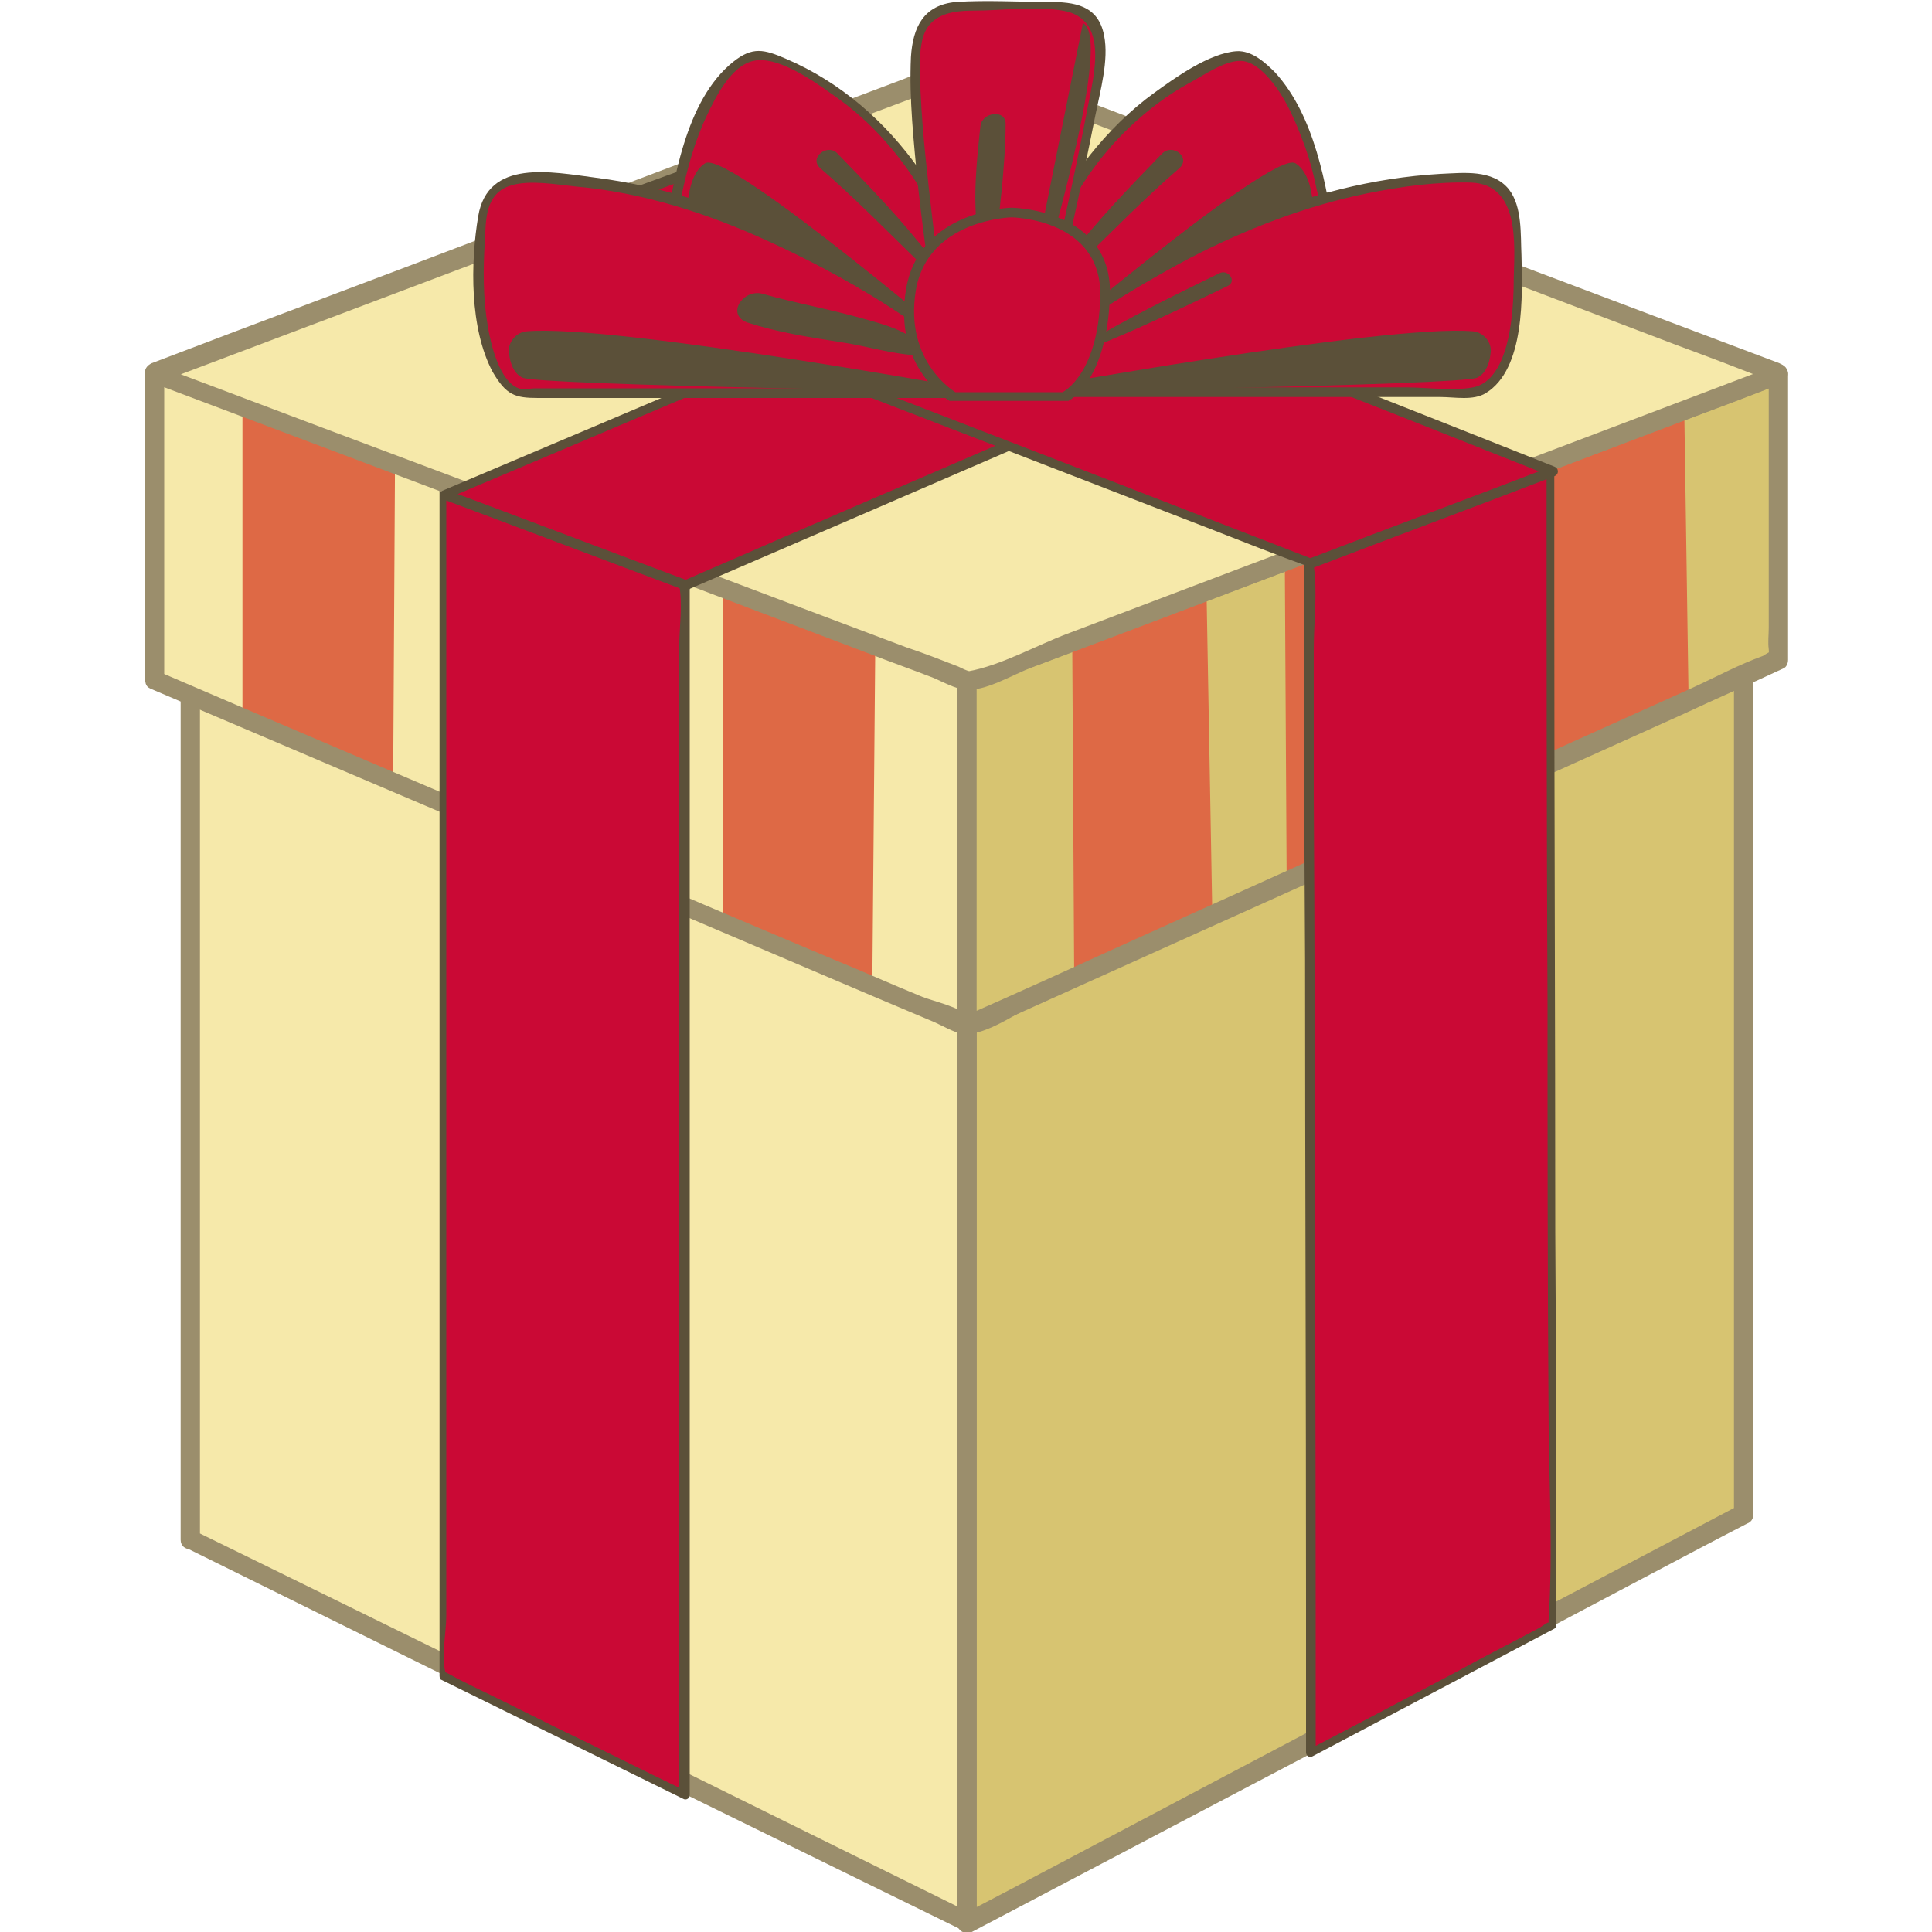 <?xml version="1.0" encoding="utf-8"?>
<!-- Generator: Adobe Illustrator 21.1.0, SVG Export Plug-In . SVG Version: 6.00 Build 0)  -->
<svg version="1.1" id="Layer_1" xmlns="http://www.w3.org/2000/svg" xmlns:xlink="http://www.w3.org/1999/xlink" x="0px" y="0px"
	 viewBox="0 0 200 200" style="enable-background:new 0 0 200 200;" xml:space="preserve">
<style type="text/css">
	.st0{fill:#F6E9AA;}
	.st1{fill:#D7C471;}
	.st2{display:none;fill:#AF4631;}
	.st3{display:none;fill:#B5A57C;}
	.st4{display:none;fill:#877651;}
	.st5{fill:#9B8E6C;}
	.st6{fill:#DE6945;}
	.st7{fill:#CA0935;}
	.st8{fill:#5B5039;}
</style>
<g>
	<g>
		<polygon class="st0" points="19.7,159.3 100.1,199 100.1,69.9 19.7,39.6 		"/>
		<polygon class="st1" points="180.4,156.7 100.1,199 100.1,69.9 180.4,39.6 		"/>
	</g>
	<g>
		<polygon class="st2" points="180.4,156.7 100.1,199 100.1,185.7 180.4,147.5 		"/>
	</g>
	<polygon class="st3" points="18.7,79.4 100.3,119.3 181.4,79.2 181.4,56.1 18.7,60.1 	"/>
	<polygon class="st4" points="100.3,119.3 181.4,79.2 181.4,56.1 99.3,58.1 	"/>
	<path class="st5" d="M19.2,160.2c23.5,11.6,46.9,23.2,70.4,34.7c3.3,1.6,6.7,3.3,10,4.9c0.7,0.3,1.5-0.1,1.5-0.9
		c0-14.5,0-29,0-43.5c0-23.2,0-46.5,0-69.7c0-5.3,0-10.6,0-15.9c0-0.5-0.3-0.8-0.7-1c-23.5-8.7-47-17.6-70.4-26.4
		c-3.3-1.3-6.7-2.5-10-3.8c-0.6-0.2-1.3,0.4-1.3,1c0,13.5,0,26.9,0,40.4c0,21.5,0,43,0,64.5c0,5,0,9.9,0,14.9c0,1.3,2,1.3,2,0
		c0-13.5,0-26.9,0-40.4c0-21.5,0-43,0-64.5c0-5,0-9.9,0-14.9c-0.4,0.3-0.8,0.6-1.3,1c23.5,8.8,46.9,17.7,70.4,26.5
		c3.3,1.3,6.7,2.5,10,3.8c-0.2-0.3-0.5-0.6-0.7-1c0,14.5,0,29,0,43.5c0,23.2,0,46.5,0,69.7c0,5.3,0,10.6,0,15.9
		c0.5-0.3,1-0.6,1.5-0.9c-23.5-11.6-46.9-23.2-70.4-34.7c-3.3-1.6-6.7-3.3-10-4.9C19.1,157.9,18.1,159.6,19.2,160.2z"/>
	<path class="st5" d="M179.9,155.9c-23.4,12.3-46.8,24.6-70.2,37c-3.4,1.8-6.8,3.6-10.1,5.3c0.5,0.3,1,0.6,1.5,0.9
		c0-14.5,0-29,0-43.5c0-23.2,0-46.5,0-69.7c0-5.3,0-10.6,0-15.9c-0.2,0.3-0.5,0.6-0.7,1c23.5-8.8,46.9-17.7,70.4-26.5
		c3.3-1.3,6.7-2.5,10-3.8c-0.4-0.3-0.8-0.6-1.3-1c0,13.1,0,26.3,0,39.4c0,21.1,0,42.2,0,63.2c0,4.8,0,9.7,0,14.5c0,1.3,2,1.3,2,0
		c0-13.1,0-26.3,0-39.4c0-21.1,0-42.2,0-63.2c0-4.8,0-9.7,0-14.5c0-0.6-0.6-1.2-1.3-1c-23.5,8.8-46.9,17.7-70.4,26.5
		c-3.3,1.3-6.7,2.5-10,3.8c-0.4,0.2-0.7,0.5-0.7,1c0,14.5,0,29,0,43.5c0,23.2,0,46.5,0,69.7c0,5.3,0,10.6,0,15.9
		c0,0.8,0.8,1.2,1.5,0.9c23.4-12.3,46.8-24.6,70.2-37c3.4-1.8,6.8-3.6,10.1-5.3C182,157,181,155.3,179.9,155.9z"/>
	<g>
		<polygon class="st0" points="16.1,70.5 100.1,106.2 184.1,68.4 184.1,38.8 100.1,7.1 16.1,38.8 		"/>
		<polygon class="st6" points="90.6,67.7 74.8,61.1 74.8,95.5 90.3,102.1 		"/>
		<polygon class="st6" points="40.9,46.4 25.1,39.8 25.1,74.3 40.7,80.8 		"/>
		<path class="st5" d="M15.6,71.3c24.9,10.6,49.8,21.2,74.7,31.8c2.1,0.9,4.3,1.8,6.4,2.7c0.9,0.4,1.9,1,2.8,1.2
			c2.1,0.4,5.4-1.9,7.2-2.8c14.3-6.5,28.6-12.9,42.9-19.4c11.6-5.2,23.2-10.5,34.8-15.7c0.3-0.1,0.5-0.5,0.5-0.9
			c0-9.9,0-19.7,0-29.6c0-0.5-0.3-0.8-0.7-1c-24.7-9.3-49.3-18.6-74-27.9c-2.3-0.9-4.5-1.7-6.8-2.6c-0.9-0.3-2.1-1.1-3.1-1.2
			c-2.1-0.2-4.9,1.6-6.8,2.3c-14.4,5.4-28.8,10.9-43.2,16.3c-11.5,4.4-23.1,8.7-34.6,13.1c-0.4,0.2-0.7,0.5-0.7,1
			c0,10.6,0,21.1,0,31.7c0,1.3,2,1.3,2,0c0-10.6,0-21.1,0-31.7c-0.2,0.3-0.5,0.6-0.7,1c24.5-9.2,49-18.5,73.5-27.7
			c3.2-1.2,6.9-3.3,10.3-3.9c0.5-0.1-0.7-0.1-0.2,0c0.4,0.1,0.8,0.3,1.2,0.5c1.7,0.7,3.5,1.3,5.2,2c14.5,5.5,28.9,10.9,43.4,16.4
			c11.3,4.3,22.7,8.6,34,12.8c-0.2-0.3-0.5-0.6-0.7-1c0,7.8,0,15.6,0,23.4c0,1.6,0,3.2,0,4.8c0,2-0.1,0.6,0.4,0.6
			c-1.1,0-3,1.3-4,1.8c-16,7.2-32,14.4-48,21.6c-7.8,3.5-15.7,7.1-23.5,10.6c-2.3,1-4.5,2-6.8,3.1c-0.3,0.1-1.1,0.3-1.4,0.6
			c-0.2,0.3,0.9,0.5,0.5,0c-0.7-0.9-3.7-1.6-4.7-2c-3.2-1.3-6.3-2.7-9.5-4c-8.8-3.7-17.5-7.4-26.3-11.2C45.4,81.9,31,75.8,16.6,69.6
			C15.4,69.1,14.4,70.8,15.6,71.3z"/>
	</g>
	<g>
		<polygon class="st1" points="100.1,106.2 184.1,68.4 184.1,38.8 100.1,70.6 		"/>
		<polygon class="st6" points="111.2,101.3 125.5,94.8 124.9,61.3 111,66.8 		"/>
		<polygon class="st6" points="133.2,92.1 147.5,85.7 146.9,52.2 133,57.6 		"/>
		<polygon class="st6" points="160.5,78.6 174.8,72.2 174.3,38.7 160.3,44.1 		"/>
		<path class="st5" d="M100.6,107.1C125.2,96,149.7,85,174.3,73.9c3.4-1.6,6.9-3.1,10.3-4.7c0.3-0.1,0.5-0.5,0.5-0.9
			c0-9.9,0-19.7,0-29.6c0-0.6-0.6-1.2-1.3-1c-24.5,9.3-49,18.5-73.5,27.8c-3.5,1.3-7,2.6-10.5,4c-0.4,0.2-0.7,0.5-0.7,1
			c0,11.9,0,23.8,0,35.6c0,1.3,2,1.3,2,0c0-11.9,0-23.8,0-35.6c-0.2,0.3-0.5,0.6-0.7,1c24.5-9.3,49-18.5,73.5-27.8
			c3.5-1.3,7-2.6,10.5-4c-0.4-0.3-0.8-0.6-1.3-1c0,8.8,0,17.5,0,26.3c0,0.7-0.1,1.5,0,2.2c0.1,0.6-0.3,1.2,0.2,0.6
			c0.6-0.8-0.5-0.1-0.8,0.1c-2.5,0.9-4.9,2.2-7.3,3.3c-19.5,8.8-39,17.6-58.5,26.4c-5.7,2.6-11.4,5.2-17.1,7.7
			C98.4,105.9,99.4,107.6,100.6,107.1z"/>
	</g>
	<g>
		<polygon class="st7" points="46,50.1 46,173.5 71,185.8 71,60.4 		"/>
		<path class="st8" d="M45.5,50.1c0,13.9,0,27.8,0,41.6c0,22.1,0,44.3,0,66.4c0,5.1,0,10.3,0,15.4c0,0.2,0.1,0.4,0.2,0.4
			c8.3,4.1,16.7,8.2,25,12.3c0.3,0.2,0.7,0,0.7-0.4c0-14.1,0-28.2,0-42.3c0-22.6,0-45.2,0-67.7c0-5.2,0-10.3,0-15.5
			c0-0.2-0.2-0.4-0.4-0.5c-8.3-3.4-16.7-6.9-25-10.3c-0.6-0.2-0.8,0.7-0.3,1c4.8,2,9.5,3.9,14.3,5.9c2.9,1.2,5.7,2.4,8.6,3.5
			c0.6,0.2,1.4,0.4,1.9,0.8c0.4,0.3-0.3-0.7-0.2-0.2c0.4,2.1,0,4.6,0,6.7c0,4.7,0,9.4,0,14.1c0,27.5,0,55,0,82.5c0,7.3,0,14.7,0,22
			c0.2-0.1,0.5-0.3,0.7-0.4c-4.6-2.2-9.1-4.5-13.7-6.7c-2.8-1.4-5.6-2.8-8.5-4.2c-0.8-0.4-1.6-0.8-2.3-1.2c-0.6-0.3-0.4-0.2-0.3,0.1
			c-0.6-1.6,0-4.4,0-6.1c0-4.5,0-9,0-13.5c0-27.3,0-54.6,0-81.8c0-7.3,0-14.6,0-21.9C46.5,49.4,45.5,49.4,45.5,50.1z"/>
	</g>
	<g>
		<polygon class="st7" points="160.6,47.2 160.7,168.2 135.7,181.4 135.6,57.5 		"/>
		<path class="st8" d="M160.1,47.2c0,19,0,37.9,0.1,56.9c0,13.8,0,27.5,0.1,41.3c0,7.4,0.5,15,0,22.4c0,0.1,0.1,0.4,0,0.5
			c0.3-0.8-0.5,0-1.1,0.3c-2.8,1.5-5.6,2.9-8.3,4.4c-5.1,2.7-10.2,5.4-15.4,8.1c0.2,0.1,0.5,0.3,0.7,0.4c0-19.1,0-38.2-0.1-57.3
			c0-13.9,0-27.8-0.1-41.8c0-5.1,0-10.2,0-15.2c0-2.8,0.4-5.9,0-8.6c0-0.2-0.1-0.6,0-0.8c0,0.1-0.7,0.4,0.2,0.1
			c2.6-0.7,5.3-2.2,7.8-3.2c5.6-2.3,11.1-4.6,16.7-6.9c0.6-0.2,0.3-1.2-0.3-1c-8.3,3.4-16.7,6.9-25,10.3c-0.2,0.1-0.4,0.2-0.4,0.5
			c0,13.9,0,27.9,0.1,41.8c0,22.2,0.1,44.5,0.1,66.7c0,5.1,0,10.2,0,15.3c0,0.4,0.4,0.6,0.7,0.4c8.3-4.4,16.7-8.8,25-13.2
			c0.2-0.1,0.2-0.3,0.2-0.4c0-13.6,0-27.1-0.1-40.7c0-21.8-0.1-43.5-0.1-65.3c0-5,0-10,0-15C161.1,46.6,160.1,46.6,160.1,47.2z"/>
	</g>
	<g>
		<polygon class="st0" points="100.3,6.9 15.9,38.7 100.3,70.5 184.1,38.8 		"/>
		<path class="st5" d="M100,5.9c-24.6,9.3-49.3,18.6-73.9,27.9c-3.5,1.3-6.9,2.6-10.4,3.9c-0.9,0.4-0.9,1.6,0,1.9
			c24.7,9.3,49.4,18.6,74.1,28c2.3,0.9,4.6,1.7,6.9,2.6c0.9,0.4,2.2,1.1,3.2,1.2c2.1,0.2,5-1.6,6.9-2.3
			c14.4-5.4,28.7-10.9,43.1-16.3c11.5-4.4,23-8.7,34.5-13.1c0.9-0.4,0.9-1.6,0-1.9c-24.5-9.3-48.9-18.6-73.4-27.9
			c-3.5-1.3-7-2.6-10.4-4c-1.2-0.5-1.7,1.5-0.5,1.9c24.5,9.3,48.9,18.6,73.4,27.9c3.5,1.3,7,2.6,10.4,4c0-0.6,0-1.3,0-1.9
			c-24.5,9.3-48.9,18.5-73.4,27.8c-3.2,1.2-6.9,3.3-10.3,3.9c-0.5,0.1,0.8,0.1,0.2,0c-0.4-0.1-0.8-0.3-1.2-0.5
			c-1.8-0.7-3.6-1.4-5.4-2C79.4,61.6,65,56.1,50.5,50.7C39,46.4,27.6,42.1,16.2,37.8c0,0.6,0,1.3,0,1.9
			c24.6-9.3,49.3-18.6,73.9-27.9c3.5-1.3,6.9-2.6,10.4-3.9C101.7,7.4,101.2,5.5,100,5.9z"/>
	</g>
	<g>
		<polygon class="st7" points="71,60.6 150.8,26.1 126.7,17 46,51.2 		"/>
		<path class="st8" d="M71.3,61c23.2-10,46.5-20.1,69.7-30.1c3.4-1.5,6.7-2.9,10.1-4.4c0.4-0.2,0.2-0.8-0.1-0.9
			c-7.6-2.9-15.2-5.8-22.9-8.6c-1.3-0.5-1.6-0.4-2.8,0.1c-2.4,1-4.8,2-7.2,3.1c-18.7,7.9-37.4,15.8-56,23.7
			c-5.4,2.3-10.9,4.6-16.3,6.9c-0.4,0.2-0.2,0.8,0.1,0.9c8.3,3.1,16.7,6.3,25,9.4c0.6,0.2,0.9-0.7,0.3-1c-8.3-3.1-16.7-6.3-25-9.4
			c0,0.3,0.1,0.6,0.1,0.9c13.5-5.7,27.1-11.5,40.6-17.2c9.3-4,18.7-7.9,28-11.9c3-1.3,6-2.5,8.9-3.8c0.8-0.3,1.6-0.7,2.4-1
			c0.6-0.2,0.7-0.2,0.5-0.2c1.4,0.2,3.1,1.2,4.5,1.7c2.7,1,5.4,2,8.1,3c3.8,1.4,7.6,2.9,11.4,4.3c0-0.3-0.1-0.6-0.1-0.9
			c-23.2,10-46.5,20.1-69.7,30.1c-3.4,1.5-6.7,2.9-10.1,4.4C70.2,60.4,70.7,61.3,71.3,61z"/>
	</g>
	<g>
		<polygon class="st7" points="135.6,58.3 50.7,25.5 77.1,15.8 160.6,48.8 		"/>
		<path class="st8" d="M135.7,57.8C111,48.2,86.3,38.7,61.6,29.1c-3.6-1.4-7.1-2.8-10.7-4.1c0,0.3,0,0.6,0,1
			c8-2.9,15.9-5.9,23.9-8.8c2.1-0.8,1.8-1,3.5-0.4c2.5,1,5,2,7.5,3c19.3,7.6,38.6,15.2,57.9,22.8c5.6,2.2,11.3,4.5,16.9,6.7
			c0-0.3,0-0.6,0-1c-8.3,3.2-16.7,6.3-25,9.5c-0.6,0.2-0.3,1.2,0.3,1c8.3-3.2,16.7-6.3,25-9.5c0.5-0.2,0.5-0.8,0-1
			C146.3,42.5,131.6,36.7,117,31c-9.6-3.8-19.2-7.6-28.8-11.4c-2.9-1.1-5.7-2.3-8.6-3.4c-1-0.4-1.8-0.9-2.9-0.8
			c-1.8,0.2-3.8,1.4-5.5,2c-2.9,1-5.7,2.1-8.6,3.1c-4,1.5-8,2.9-11.9,4.4c-0.5,0.2-0.5,0.8,0,1c24.7,9.6,49.4,19.1,74.2,28.7
			c3.6,1.4,7.1,2.8,10.7,4.1C136.1,59,136.3,58,135.7,57.8z"/>
	</g>
	<g>
		<g>
			<path class="st7" d="M102.4,39.3c0,0-1.9-26.5-23.5-33.6c0,0-6.6-0.6-9.6,19.3L102.4,39.3z"/>
			<path class="st8" d="M102.9,39.3c-0.6-7.6-3.4-15.5-7.7-21.7c-3.5-5-8.2-9.1-13.8-11.5c-2.3-1-3.5-1.3-5.5,0.3
				c-5,4-6.2,12.5-7.2,18.4c0,0.2,0,0.5,0.2,0.6C80,30.2,91,34.9,102.1,39.7c0.6,0.2,1.1-0.6,0.5-0.9c-4.9-2.1-9.9-4.2-14.8-6.4
				c-3.7-1.6-7.4-3.2-11.2-4.8c-1.9-0.8-5.2-1.5-6.7-2.9c-0.8-0.7,0.3-2.9,0.6-4.2c0.6-2.9,1.4-5.9,2.7-8.6c0.9-1.9,2.5-5.1,4.8-5.6
				c2.7-0.6,6.8,2.5,8.9,4c4,2.9,7.2,6.9,9.5,11.2c2.9,5.3,5,11.6,5.4,17.7C101.9,39.9,102.9,39.9,102.9,39.3z"/>
		</g>
		<path class="st8" d="M101.8,38c0,0-26.4-22.6-28.8-21.1s-1.8,7-1.8,7L101.8,38z"/>
		<g>
			<path class="st7" d="M102.4,38.5c0,0-23.5-21-48.7-20.1c-1.8,0.1-3.3,1.6-3.6,3.6c-0.6,5.4-1.1,15.6,3.6,18.6h48.6L102.4,38.5
				L102.4,38.5z"/>
			<path class="st8" d="M102.7,38.2c-6.1-5.5-13.4-10-20.8-13.5c-6.4-3.1-13.1-5.4-20.2-6.3c-4.6-0.6-11.2-2-12.2,4
				C48.7,27.2,48.6,34,51,38.5c1.4,2.4,2.3,2.7,4.7,2.7c8.3,0,16.5,0,24.8,0c7.2,0,14.5,0,21.7,0c0.3,0,0.5-0.2,0.5-0.5
				c0-0.7,0-1.4,0-2s-1-0.6-1,0c0,0.8-0.4,2,0.5,1.5c-0.1,0-0.3,0-0.4,0c-0.8,0.1-1.8,0-2.7,0c-3.2,0-6.4,0-9.5,0
				c-8.6,0-17.1,0-25.7,0c-2.8,0-5.7,0-8.5,0c-0.5,0-1.3,0.2-1.7,0c-2-0.7-2.9-4.6-3.2-6.4c-0.5-2.9-0.5-6-0.3-8.9
				c0.1-2.1,0-4.9,2.7-5.7c1.9-0.6,4.7-0.1,6.6,0.1c7,0.6,13.8,2.8,20.1,5.7c7.9,3.6,15.7,8.3,22.2,14.1
				C102.5,39.3,103.2,38.6,102.7,38.2z"/>
		</g>
		<path class="st8" d="M102.4,40.6c0,0-38.8-7.1-47.9-6.3c-1.1,0.1-2,1.2-1.8,2.3c0.1,1,0.5,2.1,1.4,2.5
			C55.9,39.9,102.4,40.6,102.4,40.6z"/>
		<path class="st8" d="M86.7,15.9c3.3,3.4,6.7,6.9,9.6,10.7c0.4,0.5-0.7,1-1.1,0.6c-3.4-3.3-6.7-6.7-10.3-9.8
			C83.7,16.3,85.7,14.8,86.7,15.9z"/>
		<g>
			<path class="st7" d="M104.6,39.3c0,0,1.9-26.5,23.5-33.6c0,0,6.6-0.6,9.6,19.3L104.6,39.3z"/>
			<path class="st8" d="M105.1,39.3c0.4-5,1.9-10.2,4-14.7c1.9-4.3,4.5-8.3,7.9-11.5c1.8-1.7,3.9-3.3,6.1-4.5
				c1.5-0.8,3.6-2.3,5.3-2.3s3.3,2.1,4.1,3.3c1.1,1.7,1.9,3.7,2.6,5.6c0.5,1.4,0.9,2.9,1.2,4.4c0.2,0.7,0.3,1.4,0.4,2.1
				c0.1,0.3,0.9,2.9,0.8,2.9c-0.5,0.9-4.2,1.8-5.1,2.2c-3.4,1.5-6.9,3-10.3,4.4c-5.9,2.6-11.9,5.1-17.8,7.7
				c-0.6,0.3-0.1,1.1,0.5,0.9c11.1-4.8,22.1-9.5,33.2-14.3c0.2-0.1,0.3-0.4,0.2-0.6c-0.9-5.8-2.1-12.9-6.2-17.4c-1-1-2.4-2.3-4-2.2
				c-2.8,0.2-6.3,2.7-8.5,4.3c-2.5,1.8-4.8,4.1-6.7,6.5c-3.2,4.2-5.5,9.1-7,14.2c-0.9,2.9-1.6,6-1.8,9
				C104.1,39.9,105.1,39.9,105.1,39.3z"/>
		</g>
		<g>
			<path class="st7" d="M98.9,40.6c0,0-5.1-26.6-3.9-36.5c0.2-2,1.9-3.4,3.9-3.4h11.5c1.8,0,3.3,1.4,3.4,3.2c0.1,0.8,0.1,1.8,0,3
				c-0.5,4.7-7.1,33.8-7.1,33.8L98.9,40.6L98.9,40.6z"/>
			<path class="st8" d="M99.3,40.4c-1.1-5.9-2.1-11.9-2.8-17.9c-0.5-4.3-1-8.6-1.2-12.9c-0.1-1.7-0.2-3.5,0.1-5.1
				c0.5-3,3-3.4,5.4-3.4c2.9,0,6.3-0.5,9.2,0c4.9,0.8,3.2,6.8,2.6,10c-1.4,7.4-3.1,14.7-4.7,22c-0.4,2-0.5,5.4-1.6,7.2
				c-0.1,0.1,0.7-0.2-0.1-0.2c-0.9,0-1.8,0-2.7,0c-1.5,0-3,0-4.6,0c-0.6,0-0.6,1,0,1c2.6,0,5.2,0,7.8,0c0.2,0,0.4-0.2,0.5-0.4
				c1.3-5.6,2.5-11.2,3.7-16.9c0.9-4,1.7-7.9,2.5-11.9c0.5-2.5,1.4-5.7,0.9-8.2c-0.6-3.2-3.1-3.5-5.8-3.5c-3.1,0-6.3-0.2-9.5,0
				c-3.4,0.3-4.5,2.6-4.7,5.7c-0.2,4.4,0.3,8.8,0.7,13.1c0.8,7.3,1.9,14.5,3.3,21.7C98.5,41.3,99.4,41,99.3,40.4z"/>
		</g>
		<path class="st8" d="M105.3,38c0,0,26.4-22.6,28.8-21.1c2.4,1.5,1.8,7,1.8,7L105.3,38z"/>
		<path class="st8" d="M112.1,2.4l-7.4,36.9C104.6,39.3,116,4.2,112.1,2.4z"/>
		<g>
			<path class="st7" d="M104.6,38.5c0,0,23.5-21,48.7-20.1c1.8,0.1,3.3,1.6,3.6,3.6c0.6,5.4,1.1,15.6-3.6,18.6h-48.6v-2.1H104.6z"/>
			<path class="st8" d="M105,38.9c5.4-4.8,11.8-8.8,18.2-12.2c5.8-3,12-5.4,18.4-6.7c3.5-0.7,7.1-1.2,10.7-1.1
				c5,0.2,4.5,6.3,4.4,9.9c0,3.1-0.3,10.5-4.2,11.3c-2.2,0.4-4.8,0-7,0c-8.4,0-16.9,0-25.3,0c-3.9,0-7.9,0-11.8,0
				c-1,0-2.1,0.1-3.1,0c-0.1,0-0.6,0.1-0.7,0c0.8,0.5,0.4-0.7,0.4-1.5c0-0.6-1-0.6-1,0c0,0.7,0,1.4,0,2c0,0.3,0.2,0.5,0.5,0.5
				c14.9,0,29.8,0,44.6,0c1.5,0,3.4,0.4,4.7-0.4c4.1-2.5,3.8-10.2,3.7-14.3c-0.1-2.1,0.1-5-1.3-6.8c-1.7-2.1-4.7-1.7-7.1-1.6
				c-7,0.4-13.9,2.2-20.4,5c-8.8,3.7-17.5,8.9-24.7,15.3C103.8,38.6,104.5,39.3,105,38.9z"/>
		</g>
		<path class="st8" d="M104.6,40.6c0,0,38.8-7.1,47.9-6.3c1.1,0.1,2,1.2,1.8,2.3c-0.1,1-0.5,2.1-1.4,2.5
			C151.1,39.9,104.6,40.6,104.6,40.6z"/>
		<path class="st8" d="M126.2,28.3c-4.7,2.3-9.4,4.6-13.9,7.3c-0.4,0.2,0.1,0.6,0.4,0.5c4.9-1.9,9.6-4.2,14.4-6.5
			C128.1,29.1,127.1,27.8,126.2,28.3z"/>
		<path class="st8" d="M120.3,15.9c-3.3,3.4-6.7,6.9-9.6,10.7c-0.4,0.5,0.7,1,1.1,0.6c3.4-3.3,6.7-6.7,10.3-9.8
			C123.3,16.3,121.4,14.8,120.3,15.9z"/>
		<path class="st8" d="M101.5,13c-0.4,3.6-0.8,7.5-0.3,11.1c0.1,0.6,0.6,0.9,1.2,0.7c0.2,0,0.4-0.1,0.5-0.3c0.5-0.9,0.6-3.4,0.8-4.8
			c0.2-2.3,0.4-4.6,0.4-6.9C104.1,11.3,101.7,11.6,101.5,13z"/>
		<path class="st8" d="M95.5,35.8c-1.7-1.6-3.9-2.2-6.1-2.8c-3.5-1-7-1.6-10.5-2.6c-2-0.5-3.8,2.2-1.5,3c3.1,1,6.3,1.5,9.5,2
			c2.8,0.4,5.5,1.3,8.3,1.4C95.8,36.8,95.9,36.1,95.5,35.8z"/>
		<path class="st8" d="M98.3,41.5c0,0-5.9-3.4-4.5-11.6s10.9-8.4,10.9-8.4s10.5,0.1,10.2,9.1s-4.3,10.9-4.3,10.9H98.3z"/>
		<path class="st7" d="M98.9,40.6c0,0-5.3-3.1-4.1-10.5s9.9-7.6,9.9-7.6s9.4,0.1,9.2,8.2c-0.2,8.1-3.9,9.9-3.9,9.9H98.9z"/>
	</g>
</g>
</svg>
